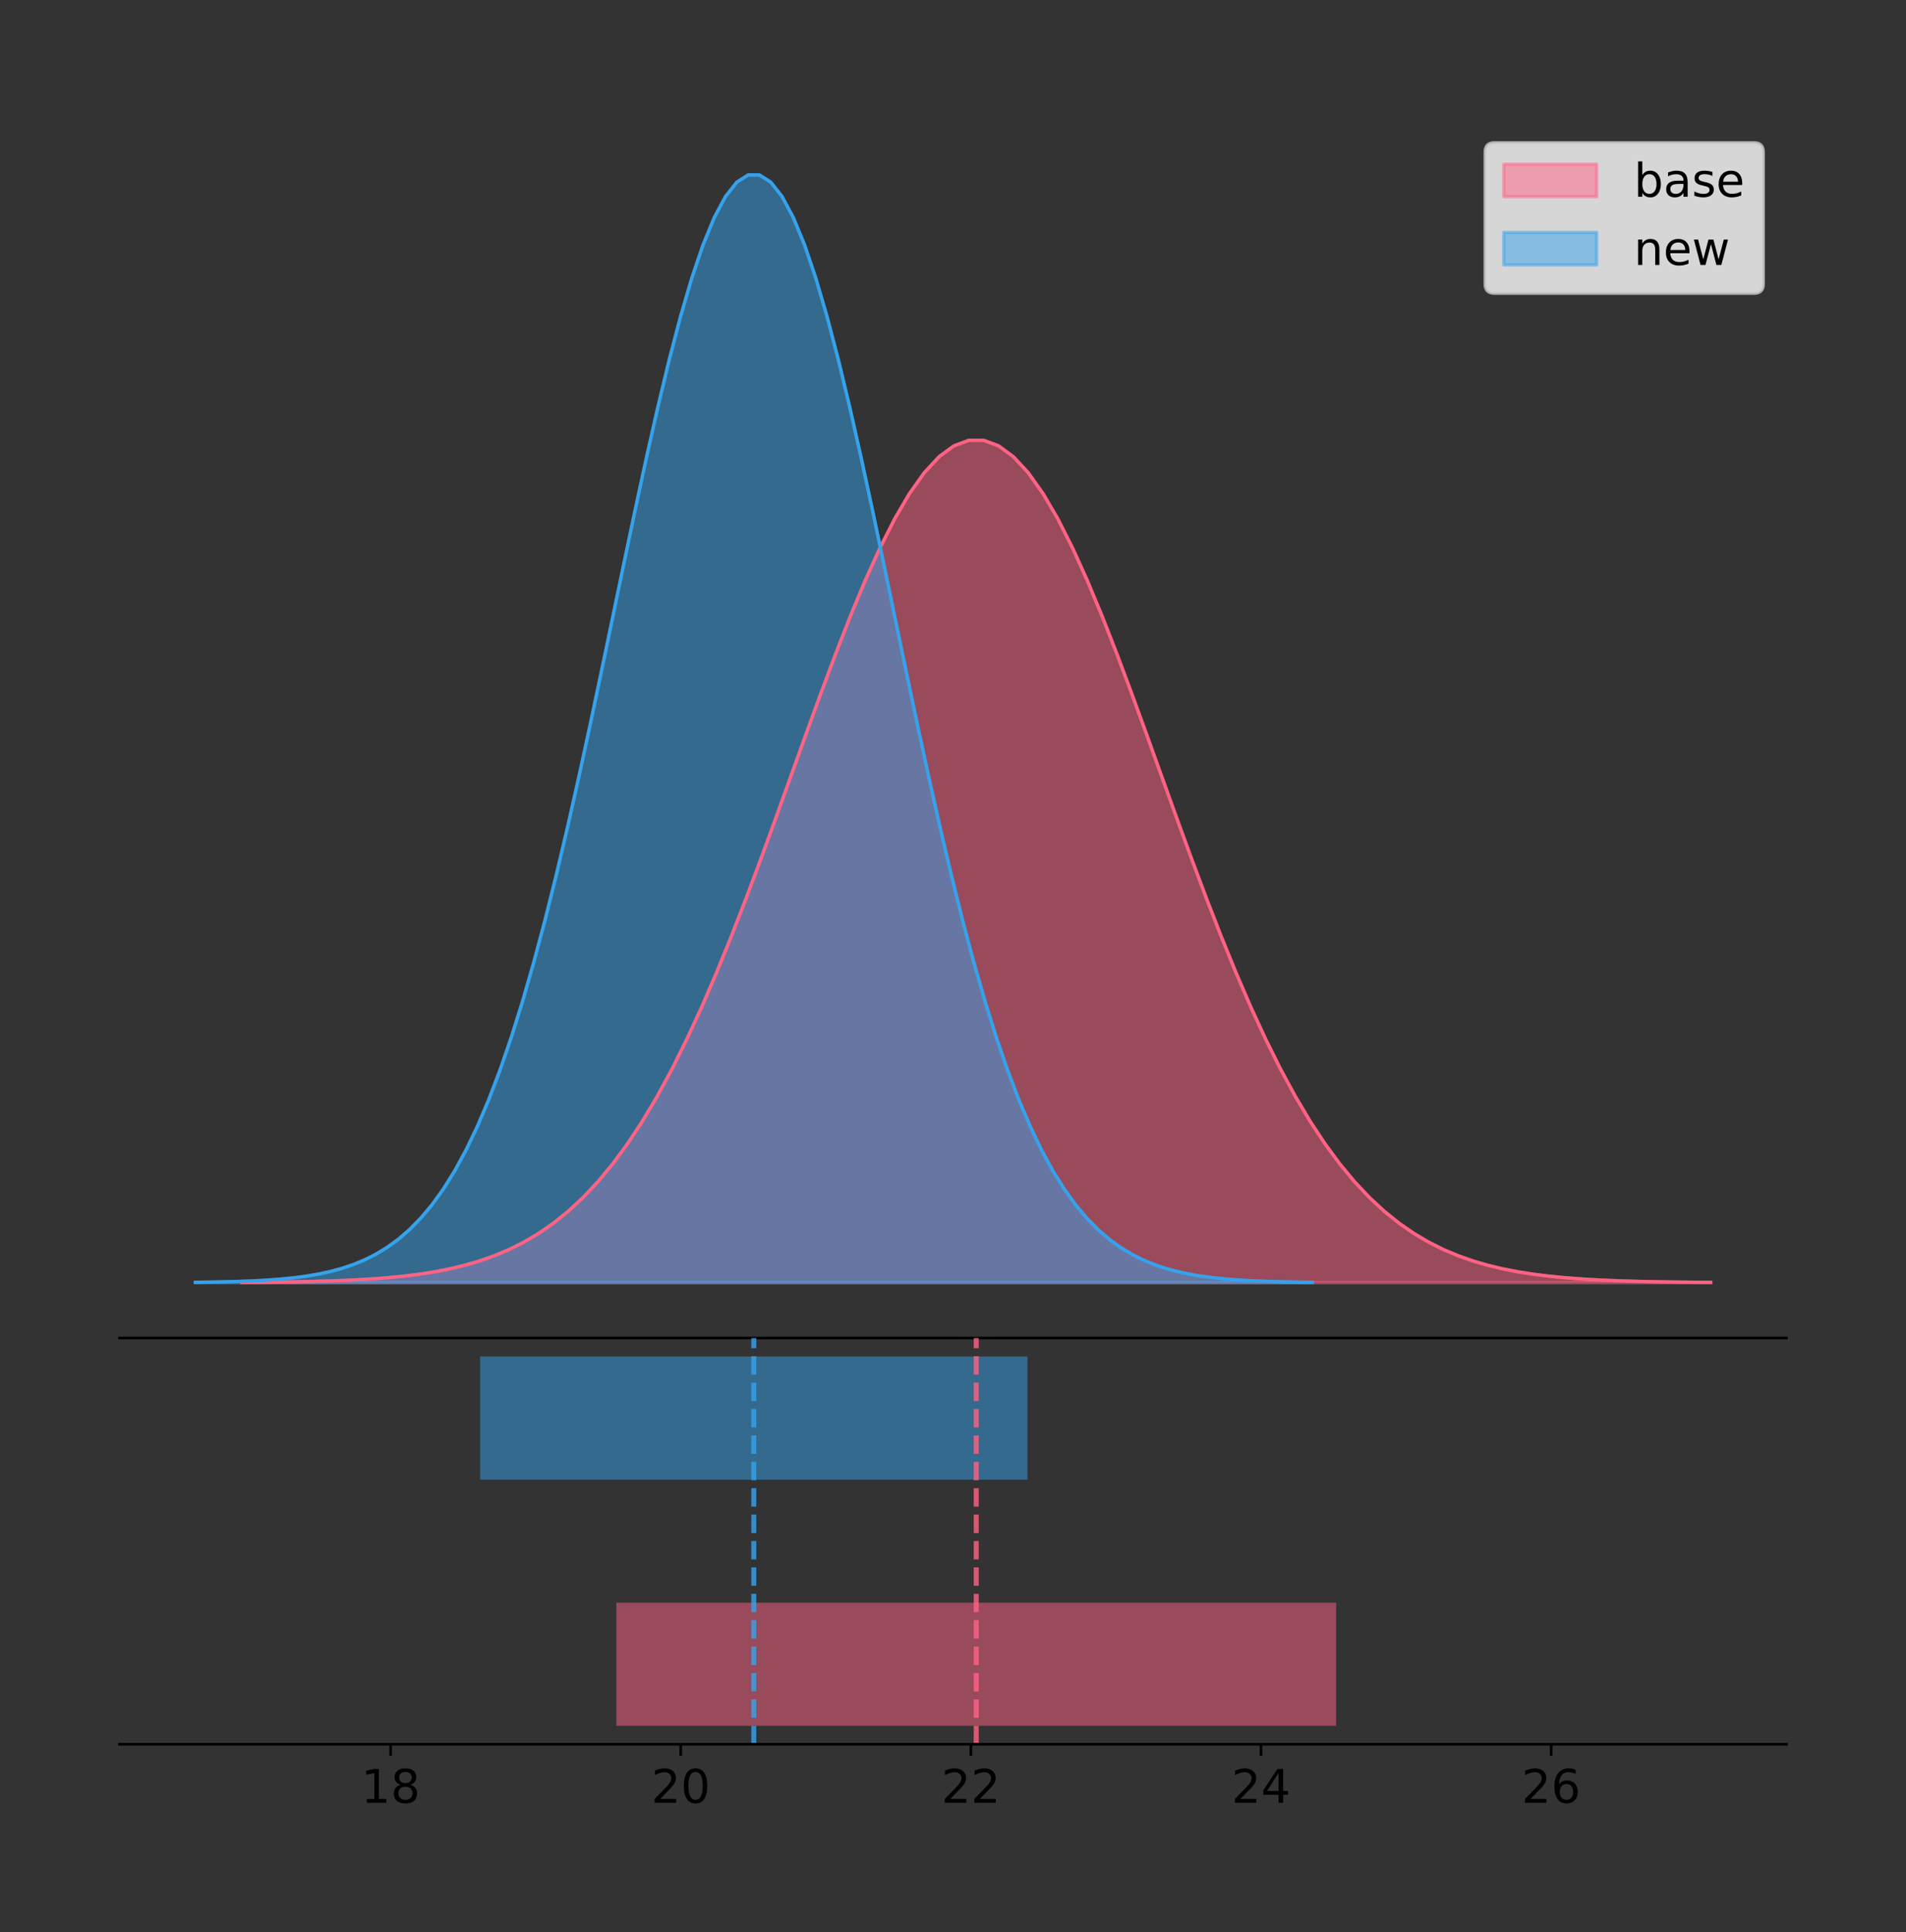 <?xml version="1.0" encoding="utf-8" standalone="no"?>
<!DOCTYPE svg PUBLIC "-//W3C//DTD SVG 1.1//EN"
  "http://www.w3.org/Graphics/SVG/1.1/DTD/svg11.dtd">
<!-- Created with matplotlib (https://matplotlib.org/) -->
<svg height="581.789pt" version="1.1" viewBox="0 0 574.2 581.789" width="574.2pt" xmlns="http://www.w3.org/2000/svg" xmlns:xlink="http://www.w3.org/1999/xlink">
 <rect x="0" y="0" width="574.2" height="581.789" fill="#333333" stroke="none"/>
 <defs>
  <style type="text/css">
*{stroke-linecap:butt;stroke-linejoin:round;}
  </style>
 </defs>
 <g id="figure_1">
  <g id="patch_1">
   <path d="M 0 581.789 
L 574.2 581.789 
L 574.2 0 
L 0 0 
z
" style="fill:none;"/>
  </g>
  <g id="axes_1">
   <g id="patch_2">
    <path d="M 36 402.93 
L 538.2 402.93 
L 538.2 36 
L 36 36 
z
" style="fill:none;"/>
   </g>
   <g id="PolyCollection_1">
    <defs>
     <path d="M 72.83 -195.538 
L 72.83 -195.623 
L 77.3 -195.655 
L 81.77 -195.698 
L 86.24 -195.756 
L 90.71 -195.832 
L 95.18 -195.933 
L 99.651 -196.065 
L 104.121 -196.235 
L 108.591 -196.455 
L 113.061 -196.737 
L 117.531 -197.095 
L 122.001 -197.546 
L 126.471 -198.112 
L 130.942 -198.815 
L 135.412 -199.684 
L 139.882 -200.748 
L 144.352 -202.044 
L 148.822 -203.608 
L 153.292 -205.483 
L 157.762 -207.715 
L 162.232 -210.35 
L 166.703 -213.438 
L 171.173 -217.029 
L 175.643 -221.173 
L 180.113 -225.917 
L 184.583 -231.304 
L 189.053 -237.372 
L 193.523 -244.151 
L 197.993 -251.661 
L 202.464 -259.91 
L 206.934 -268.891 
L 211.404 -278.58 
L 215.874 -288.938 
L 220.344 -299.903 
L 224.814 -311.397 
L 229.284 -323.32 
L 233.755 -335.552 
L 238.225 -347.957 
L 242.695 -360.381 
L 247.165 -372.657 
L 251.635 -384.609 
L 256.105 -396.054 
L 260.575 -406.807 
L 265.045 -416.688 
L 269.516 -425.525 
L 273.986 -433.158 
L 278.456 -439.446 
L 282.926 -444.271 
L 287.396 -447.541 
L 291.866 -449.192 
L 296.336 -449.192 
L 300.806 -447.541 
L 305.277 -444.271 
L 309.747 -439.446 
L 314.217 -433.158 
L 318.687 -425.525 
L 323.157 -416.688 
L 327.627 -406.807 
L 332.097 -396.054 
L 336.568 -384.609 
L 341.038 -372.657 
L 345.508 -360.381 
L 349.978 -347.957 
L 354.448 -335.552 
L 358.918 -323.32 
L 363.388 -311.397 
L 367.858 -299.903 
L 372.329 -288.938 
L 376.799 -278.58 
L 381.269 -268.891 
L 385.739 -259.91 
L 390.209 -251.661 
L 394.679 -244.151 
L 399.149 -237.372 
L 403.619 -231.304 
L 408.09 -225.917 
L 412.56 -221.173 
L 417.03 -217.029 
L 421.5 -213.438 
L 425.97 -210.35 
L 430.44 -207.715 
L 434.91 -205.483 
L 439.381 -203.608 
L 443.851 -202.044 
L 448.321 -200.748 
L 452.791 -199.684 
L 457.261 -198.815 
L 461.731 -198.112 
L 466.201 -197.546 
L 470.671 -197.095 
L 475.142 -196.737 
L 479.612 -196.455 
L 484.082 -196.235 
L 488.552 -196.065 
L 493.022 -195.933 
L 497.492 -195.832 
L 501.962 -195.756 
L 506.432 -195.698 
L 510.903 -195.655 
L 515.373 -195.623 
L 515.373 -195.538 
L 515.373 -195.538 
L 510.903 -195.538 
L 506.432 -195.538 
L 501.962 -195.538 
L 497.492 -195.538 
L 493.022 -195.538 
L 488.552 -195.538 
L 484.082 -195.538 
L 479.612 -195.538 
L 475.142 -195.538 
L 470.671 -195.538 
L 466.201 -195.538 
L 461.731 -195.538 
L 457.261 -195.538 
L 452.791 -195.538 
L 448.321 -195.538 
L 443.851 -195.538 
L 439.381 -195.538 
L 434.91 -195.538 
L 430.44 -195.538 
L 425.97 -195.538 
L 421.5 -195.538 
L 417.03 -195.538 
L 412.56 -195.538 
L 408.09 -195.538 
L 403.619 -195.538 
L 399.149 -195.538 
L 394.679 -195.538 
L 390.209 -195.538 
L 385.739 -195.538 
L 381.269 -195.538 
L 376.799 -195.538 
L 372.329 -195.538 
L 367.858 -195.538 
L 363.388 -195.538 
L 358.918 -195.538 
L 354.448 -195.538 
L 349.978 -195.538 
L 345.508 -195.538 
L 341.038 -195.538 
L 336.568 -195.538 
L 332.097 -195.538 
L 327.627 -195.538 
L 323.157 -195.538 
L 318.687 -195.538 
L 314.217 -195.538 
L 309.747 -195.538 
L 305.277 -195.538 
L 300.806 -195.538 
L 296.336 -195.538 
L 291.866 -195.538 
L 287.396 -195.538 
L 282.926 -195.538 
L 278.456 -195.538 
L 273.986 -195.538 
L 269.516 -195.538 
L 265.045 -195.538 
L 260.575 -195.538 
L 256.105 -195.538 
L 251.635 -195.538 
L 247.165 -195.538 
L 242.695 -195.538 
L 238.225 -195.538 
L 233.755 -195.538 
L 229.284 -195.538 
L 224.814 -195.538 
L 220.344 -195.538 
L 215.874 -195.538 
L 211.404 -195.538 
L 206.934 -195.538 
L 202.464 -195.538 
L 197.993 -195.538 
L 193.523 -195.538 
L 189.053 -195.538 
L 184.583 -195.538 
L 180.113 -195.538 
L 175.643 -195.538 
L 171.173 -195.538 
L 166.703 -195.538 
L 162.232 -195.538 
L 157.762 -195.538 
L 153.292 -195.538 
L 148.822 -195.538 
L 144.352 -195.538 
L 139.882 -195.538 
L 135.412 -195.538 
L 130.942 -195.538 
L 126.471 -195.538 
L 122.001 -195.538 
L 117.531 -195.538 
L 113.061 -195.538 
L 108.591 -195.538 
L 104.121 -195.538 
L 99.651 -195.538 
L 95.18 -195.538 
L 90.71 -195.538 
L 86.24 -195.538 
L 81.77 -195.538 
L 77.3 -195.538 
L 72.83 -195.538 
z
" id="m3163183714" style="stroke:#ff6384;stroke-opacity:0.5;"/>
    </defs>
    <g clip-path="url(#p954b2e7276)">
     <use style="fill:#ff6384;fill-opacity:0.5;stroke:#ff6384;stroke-opacity:0.5;" x="0" xlink:href="#m3163183714" y="581.789"/>
    </g>
   </g>
   <g id="PolyCollection_2">
    <defs>
     <path d="M 58.827 -195.538 
L 58.827 -195.65 
L 62.226 -195.692 
L 65.626 -195.749 
L 69.025 -195.825 
L 72.424 -195.925 
L 75.823 -196.058 
L 79.222 -196.23 
L 82.621 -196.455 
L 86.021 -196.744 
L 89.42 -197.115 
L 92.819 -197.585 
L 96.218 -198.179 
L 99.617 -198.923 
L 103.016 -199.848 
L 106.415 -200.99 
L 109.815 -202.39 
L 113.214 -204.093 
L 116.613 -206.151 
L 120.012 -208.617 
L 123.411 -211.552 
L 126.81 -215.017 
L 130.21 -219.078 
L 133.609 -223.801 
L 137.008 -229.25 
L 140.407 -235.488 
L 143.806 -242.572 
L 147.205 -250.552 
L 150.604 -259.468 
L 154.004 -269.344 
L 157.403 -280.192 
L 160.802 -292.002 
L 164.201 -304.744 
L 167.6 -318.365 
L 170.999 -332.786 
L 174.399 -347.901 
L 177.798 -363.58 
L 181.197 -379.667 
L 184.596 -395.98 
L 187.995 -412.318 
L 191.394 -428.462 
L 194.793 -444.18 
L 198.193 -459.23 
L 201.592 -473.372 
L 204.991 -486.366 
L 208.39 -497.987 
L 211.789 -508.025 
L 215.188 -516.294 
L 218.588 -522.64 
L 221.987 -526.94 
L 225.386 -529.111 
L 228.785 -529.111 
L 232.184 -526.94 
L 235.583 -522.64 
L 238.982 -516.294 
L 242.382 -508.025 
L 245.781 -497.987 
L 249.18 -486.366 
L 252.579 -473.372 
L 255.978 -459.23 
L 259.377 -444.18 
L 262.777 -428.462 
L 266.176 -412.318 
L 269.575 -395.98 
L 272.974 -379.667 
L 276.373 -363.58 
L 279.772 -347.901 
L 283.172 -332.786 
L 286.571 -318.365 
L 289.97 -304.744 
L 293.369 -292.002 
L 296.768 -280.192 
L 300.167 -269.344 
L 303.566 -259.468 
L 306.966 -250.552 
L 310.365 -242.572 
L 313.764 -235.488 
L 317.163 -229.25 
L 320.562 -223.801 
L 323.961 -219.078 
L 327.361 -215.017 
L 330.76 -211.552 
L 334.159 -208.617 
L 337.558 -206.151 
L 340.957 -204.093 
L 344.356 -202.39 
L 347.755 -200.99 
L 351.155 -199.848 
L 354.554 -198.923 
L 357.953 -198.179 
L 361.352 -197.585 
L 364.751 -197.115 
L 368.15 -196.744 
L 371.55 -196.455 
L 374.949 -196.23 
L 378.348 -196.058 
L 381.747 -195.925 
L 385.146 -195.825 
L 388.545 -195.749 
L 391.944 -195.692 
L 395.344 -195.65 
L 395.344 -195.538 
L 395.344 -195.538 
L 391.944 -195.538 
L 388.545 -195.538 
L 385.146 -195.538 
L 381.747 -195.538 
L 378.348 -195.538 
L 374.949 -195.538 
L 371.55 -195.538 
L 368.15 -195.538 
L 364.751 -195.538 
L 361.352 -195.538 
L 357.953 -195.538 
L 354.554 -195.538 
L 351.155 -195.538 
L 347.755 -195.538 
L 344.356 -195.538 
L 340.957 -195.538 
L 337.558 -195.538 
L 334.159 -195.538 
L 330.76 -195.538 
L 327.361 -195.538 
L 323.961 -195.538 
L 320.562 -195.538 
L 317.163 -195.538 
L 313.764 -195.538 
L 310.365 -195.538 
L 306.966 -195.538 
L 303.566 -195.538 
L 300.167 -195.538 
L 296.768 -195.538 
L 293.369 -195.538 
L 289.97 -195.538 
L 286.571 -195.538 
L 283.172 -195.538 
L 279.772 -195.538 
L 276.373 -195.538 
L 272.974 -195.538 
L 269.575 -195.538 
L 266.176 -195.538 
L 262.777 -195.538 
L 259.377 -195.538 
L 255.978 -195.538 
L 252.579 -195.538 
L 249.18 -195.538 
L 245.781 -195.538 
L 242.382 -195.538 
L 238.982 -195.538 
L 235.583 -195.538 
L 232.184 -195.538 
L 228.785 -195.538 
L 225.386 -195.538 
L 221.987 -195.538 
L 218.588 -195.538 
L 215.188 -195.538 
L 211.789 -195.538 
L 208.39 -195.538 
L 204.991 -195.538 
L 201.592 -195.538 
L 198.193 -195.538 
L 194.793 -195.538 
L 191.394 -195.538 
L 187.995 -195.538 
L 184.596 -195.538 
L 181.197 -195.538 
L 177.798 -195.538 
L 174.399 -195.538 
L 170.999 -195.538 
L 167.6 -195.538 
L 164.201 -195.538 
L 160.802 -195.538 
L 157.403 -195.538 
L 154.004 -195.538 
L 150.604 -195.538 
L 147.205 -195.538 
L 143.806 -195.538 
L 140.407 -195.538 
L 137.008 -195.538 
L 133.609 -195.538 
L 130.21 -195.538 
L 126.81 -195.538 
L 123.411 -195.538 
L 120.012 -195.538 
L 116.613 -195.538 
L 113.214 -195.538 
L 109.815 -195.538 
L 106.415 -195.538 
L 103.016 -195.538 
L 99.617 -195.538 
L 96.218 -195.538 
L 92.819 -195.538 
L 89.42 -195.538 
L 86.021 -195.538 
L 82.621 -195.538 
L 79.222 -195.538 
L 75.823 -195.538 
L 72.424 -195.538 
L 69.025 -195.538 
L 65.626 -195.538 
L 62.226 -195.538 
L 58.827 -195.538 
z
" id="m84c30f423c" style="stroke:#36a2eb;stroke-opacity:0.5;"/>
    </defs>
    <g clip-path="url(#p954b2e7276)">
     <use style="fill:#36a2eb;fill-opacity:0.5;stroke:#36a2eb;stroke-opacity:0.5;" x="0" xlink:href="#m84c30f423c" y="581.789"/>
    </g>
   </g>
   <g id="line2d_1">
    <path clip-path="url(#p954b2e7276)" d="M 72.83 386.166 
L 77.3 386.134 
L 81.77 386.091 
L 86.24 386.033 
L 90.71 385.957 
L 95.18 385.856 
L 99.651 385.725 
L 104.121 385.554 
L 108.591 385.334 
L 113.061 385.052 
L 117.531 384.695 
L 122.001 384.243 
L 126.471 383.677 
L 130.942 382.974 
L 135.412 382.106 
L 139.882 381.041 
L 144.352 379.746 
L 148.822 378.181 
L 153.292 376.306 
L 157.762 374.074 
L 162.232 371.439 
L 166.703 368.351 
L 171.173 364.76 
L 175.643 360.616 
L 180.113 355.873 
L 184.583 350.486 
L 189.053 344.418 
L 193.523 337.638 
L 197.993 330.128 
L 202.464 321.879 
L 206.934 312.899 
L 211.404 303.209 
L 215.874 292.852 
L 220.344 281.886 
L 224.814 270.392 
L 229.284 258.469 
L 233.755 246.237 
L 238.225 233.832 
L 242.695 221.408 
L 247.165 209.132 
L 251.635 197.18 
L 256.105 185.736 
L 260.575 174.982 
L 265.045 165.101 
L 269.516 156.265 
L 273.986 148.632 
L 278.456 142.343 
L 282.926 137.518 
L 287.396 134.249 
L 291.866 132.598 
L 296.336 132.598 
L 300.806 134.249 
L 305.277 137.518 
L 309.747 142.343 
L 314.217 148.632 
L 318.687 156.265 
L 323.157 165.101 
L 327.627 174.982 
L 332.097 185.736 
L 336.568 197.18 
L 341.038 209.132 
L 345.508 221.408 
L 349.978 233.832 
L 354.448 246.237 
L 358.918 258.469 
L 363.388 270.392 
L 367.858 281.886 
L 372.329 292.852 
L 376.799 303.209 
L 381.269 312.899 
L 385.739 321.879 
L 390.209 330.128 
L 394.679 337.638 
L 399.149 344.418 
L 403.619 350.486 
L 408.09 355.873 
L 412.56 360.616 
L 417.03 364.76 
L 421.5 368.351 
L 425.97 371.439 
L 430.44 374.074 
L 434.91 376.306 
L 439.381 378.181 
L 443.851 379.746 
L 448.321 381.041 
L 452.791 382.106 
L 457.261 382.974 
L 461.731 383.677 
L 466.201 384.243 
L 470.671 384.695 
L 475.142 385.052 
L 479.612 385.334 
L 484.082 385.554 
L 488.552 385.725 
L 493.022 385.856 
L 497.492 385.957 
L 501.962 386.033 
L 506.432 386.091 
L 510.903 386.134 
L 515.373 386.166 
" style="fill:none;stroke:#ff6384;stroke-linecap:square;"/>
   </g>
   <g id="line2d_2">
    <path clip-path="url(#p954b2e7276)" d="M 58.827 386.139 
L 62.226 386.097 
L 65.626 386.04 
L 69.025 385.965 
L 72.424 385.864 
L 75.823 385.732 
L 79.222 385.559 
L 82.621 385.334 
L 86.021 385.045 
L 89.42 384.675 
L 92.819 384.204 
L 96.218 383.61 
L 99.617 382.867 
L 103.016 381.941 
L 106.415 380.799 
L 109.815 379.399 
L 113.214 377.696 
L 116.613 375.639 
L 120.012 373.172 
L 123.411 370.238 
L 126.81 366.772 
L 130.21 362.711 
L 133.609 357.989 
L 137.008 352.539 
L 140.407 346.301 
L 143.806 339.217 
L 147.205 331.237 
L 150.604 322.322 
L 154.004 312.445 
L 157.403 301.597 
L 160.802 289.787 
L 164.201 277.045 
L 167.6 263.424 
L 170.999 249.004 
L 174.399 233.888 
L 177.798 218.209 
L 181.197 202.123 
L 184.596 185.809 
L 187.995 169.471 
L 191.394 153.327 
L 194.793 137.61 
L 198.193 122.559 
L 201.592 108.418 
L 204.991 95.423 
L 208.39 83.803 
L 211.789 73.765 
L 215.188 65.495 
L 218.588 59.15 
L 221.987 54.85 
L 225.386 52.679 
L 228.785 52.679 
L 232.184 54.85 
L 235.583 59.15 
L 238.982 65.495 
L 242.382 73.765 
L 245.781 83.803 
L 249.18 95.423 
L 252.579 108.418 
L 255.978 122.559 
L 259.377 137.61 
L 262.777 153.327 
L 266.176 169.471 
L 269.575 185.809 
L 272.974 202.123 
L 276.373 218.209 
L 279.772 233.888 
L 283.172 249.004 
L 286.571 263.424 
L 289.97 277.045 
L 293.369 289.787 
L 296.768 301.597 
L 300.167 312.445 
L 303.566 322.322 
L 306.966 331.237 
L 310.365 339.217 
L 313.764 346.301 
L 317.163 352.539 
L 320.562 357.989 
L 323.961 362.711 
L 327.361 366.772 
L 330.76 370.238 
L 334.159 373.172 
L 337.558 375.639 
L 340.957 377.696 
L 344.356 379.399 
L 347.755 380.799 
L 351.155 381.941 
L 354.554 382.867 
L 357.953 383.61 
L 361.352 384.204 
L 364.751 384.675 
L 368.15 385.045 
L 371.55 385.334 
L 374.949 385.559 
L 378.348 385.732 
L 381.747 385.864 
L 385.146 385.965 
L 388.545 386.04 
L 391.944 386.097 
L 395.344 386.139 
" style="fill:none;stroke:#36a2eb;stroke-linecap:square;"/>
   </g>
   <g id="patch_3">
    <path d="M 36 402.93 
L 538.2 402.93 
" style="fill:none;stroke:#000000;stroke-linecap:square;stroke-linejoin:miter;stroke-width:0.8;"/>
   </g>
   <g id="legend_1">
    <g id="patch_4">
     <path d="M 450.225 88.299 
L 528.4 88.299 
Q 531.2 88.299 531.2 85.499 
L 531.2 45.8 
Q 531.2 43 528.4 43 
L 450.225 43 
Q 447.425 43 447.425 45.8 
L 447.425 85.499 
Q 447.425 88.299 450.225 88.299 
z
" style="fill:#ffffff;opacity:0.8;stroke:#cccccc;stroke-linejoin:miter;"/>
    </g>
    <g id="patch_5">
     <path d="M 453.025 59.238 
L 481.025 59.238 
L 481.025 49.438 
L 453.025 49.438 
z
" style="fill:#ff6384;opacity:0.5;stroke:#ff6384;stroke-linejoin:miter;"/>
    </g>
    <g id="text_1">
     <!-- base -->
     <defs>
      <path d="M 48.688 27.297 
Q 48.688 37.203 44.609 42.844 
Q 40.531 48.484 33.406 48.484 
Q 26.266 48.484 22.188 42.844 
Q 18.109 37.203 18.109 27.297 
Q 18.109 17.391 22.188 11.75 
Q 26.266 6.109 33.406 6.109 
Q 40.531 6.109 44.609 11.75 
Q 48.688 17.391 48.688 27.297 
z
M 18.109 46.391 
Q 20.953 51.266 25.266 53.625 
Q 29.594 56 35.594 56 
Q 45.562 56 51.781 48.094 
Q 58.016 40.188 58.016 27.297 
Q 58.016 14.406 51.781 6.484 
Q 45.562 -1.422 35.594 -1.422 
Q 29.594 -1.422 25.266 0.953 
Q 20.953 3.328 18.109 8.203 
L 18.109 0 
L 9.078 0 
L 9.078 75.984 
L 18.109 75.984 
z
" id="DejaVuSans-98"/>
      <path d="M 34.281 27.484 
Q 23.391 27.484 19.188 25 
Q 14.984 22.516 14.984 16.5 
Q 14.984 11.719 18.141 8.906 
Q 21.297 6.109 26.703 6.109 
Q 34.188 6.109 38.703 11.406 
Q 43.219 16.703 43.219 25.484 
L 43.219 27.484 
z
M 52.203 31.203 
L 52.203 0 
L 43.219 0 
L 43.219 8.297 
Q 40.141 3.328 35.547 0.953 
Q 30.953 -1.422 24.312 -1.422 
Q 15.922 -1.422 10.953 3.297 
Q 6 8.016 6 15.922 
Q 6 25.141 12.172 29.828 
Q 18.359 34.516 30.609 34.516 
L 43.219 34.516 
L 43.219 35.406 
Q 43.219 41.609 39.141 45 
Q 35.062 48.391 27.688 48.391 
Q 23 48.391 18.547 47.266 
Q 14.109 46.141 10.016 43.891 
L 10.016 52.203 
Q 14.938 54.109 19.578 55.047 
Q 24.219 56 28.609 56 
Q 40.484 56 46.344 49.844 
Q 52.203 43.703 52.203 31.203 
z
" id="DejaVuSans-97"/>
      <path d="M 44.281 53.078 
L 44.281 44.578 
Q 40.484 46.531 36.375 47.5 
Q 32.281 48.484 27.875 48.484 
Q 21.188 48.484 17.844 46.438 
Q 14.5 44.391 14.5 40.281 
Q 14.5 37.156 16.891 35.375 
Q 19.281 33.594 26.516 31.984 
L 29.594 31.297 
Q 39.156 29.25 43.188 25.516 
Q 47.219 21.781 47.219 15.094 
Q 47.219 7.469 41.188 3.016 
Q 35.156 -1.422 24.609 -1.422 
Q 20.219 -1.422 15.453 -0.562 
Q 10.688 0.297 5.422 2 
L 5.422 11.281 
Q 10.406 8.688 15.234 7.391 
Q 20.062 6.109 24.812 6.109 
Q 31.156 6.109 34.562 8.281 
Q 37.984 10.453 37.984 14.406 
Q 37.984 18.062 35.516 20.016 
Q 33.062 21.969 24.703 23.781 
L 21.578 24.516 
Q 13.234 26.266 9.516 29.906 
Q 5.812 33.547 5.812 39.891 
Q 5.812 47.609 11.281 51.797 
Q 16.75 56 26.812 56 
Q 31.781 56 36.172 55.266 
Q 40.578 54.547 44.281 53.078 
z
" id="DejaVuSans-115"/>
      <path d="M 56.203 29.594 
L 56.203 25.203 
L 14.891 25.203 
Q 15.484 15.922 20.484 11.062 
Q 25.484 6.203 34.422 6.203 
Q 39.594 6.203 44.453 7.469 
Q 49.312 8.734 54.109 11.281 
L 54.109 2.781 
Q 49.266 0.734 44.188 -0.344 
Q 39.109 -1.422 33.891 -1.422 
Q 20.797 -1.422 13.156 6.188 
Q 5.516 13.812 5.516 26.812 
Q 5.516 40.234 12.766 48.109 
Q 20.016 56 32.328 56 
Q 43.359 56 49.781 48.891 
Q 56.203 41.797 56.203 29.594 
z
M 47.219 32.234 
Q 47.125 39.594 43.094 43.984 
Q 39.062 48.391 32.422 48.391 
Q 24.906 48.391 20.391 44.141 
Q 15.875 39.891 15.188 32.172 
z
" id="DejaVuSans-101"/>
     </defs>
     <g transform="translate(492.225 59.238)scale(0.14 -0.14)">
      <use xlink:href="#DejaVuSans-98"/>
      <use x="63.477" xlink:href="#DejaVuSans-97"/>
      <use x="124.756" xlink:href="#DejaVuSans-115"/>
      <use x="176.855" xlink:href="#DejaVuSans-101"/>
     </g>
    </g>
    <g id="patch_6">
     <path d="M 453.025 79.787 
L 481.025 79.787 
L 481.025 69.987 
L 453.025 69.987 
z
" style="fill:#36a2eb;opacity:0.5;stroke:#36a2eb;stroke-linejoin:miter;"/>
    </g>
    <g id="text_2">
     <!-- new -->
     <defs>
      <path d="M 54.891 33.016 
L 54.891 0 
L 45.906 0 
L 45.906 32.719 
Q 45.906 40.484 42.875 44.328 
Q 39.844 48.188 33.797 48.188 
Q 26.516 48.188 22.312 43.547 
Q 18.109 38.922 18.109 30.906 
L 18.109 0 
L 9.078 0 
L 9.078 54.688 
L 18.109 54.688 
L 18.109 46.188 
Q 21.344 51.125 25.703 53.562 
Q 30.078 56 35.797 56 
Q 45.219 56 50.047 50.172 
Q 54.891 44.344 54.891 33.016 
z
" id="DejaVuSans-110"/>
      <path d="M 4.203 54.688 
L 13.188 54.688 
L 24.422 12.016 
L 35.594 54.688 
L 46.188 54.688 
L 57.422 12.016 
L 68.609 54.688 
L 77.594 54.688 
L 63.281 0 
L 52.688 0 
L 40.922 44.828 
L 29.109 0 
L 18.5 0 
z
" id="DejaVuSans-119"/>
     </defs>
     <g transform="translate(492.225 79.787)scale(0.14 -0.14)">
      <use xlink:href="#DejaVuSans-110"/>
      <use x="63.379" xlink:href="#DejaVuSans-101"/>
      <use x="124.902" xlink:href="#DejaVuSans-119"/>
     </g>
    </g>
   </g>
  </g>
  <g id="axes_2">
   <g id="patch_7">
    <path d="M 36 525.24 
L 538.2 525.24 
L 538.2 402.93 
L 36 402.93 
z
" style="fill:none;"/>
   </g>
   <g id="patch_8">
    <path clip-path="url(#pa615a1f13a)" d="M 185.678 519.68 
L 402.524 519.68 
L 402.524 482.617 
L 185.678 482.617 
z
" style="fill:#ff6384;opacity:0.5;"/>
   </g>
   <g id="patch_9">
    <path clip-path="url(#pa615a1f13a)" d="M 144.639 445.553 
L 309.532 445.553 
L 309.532 408.49 
L 144.639 408.49 
z
" style="fill:#36a2eb;opacity:0.5;"/>
   </g>
   <g id="matplotlib.axis_1">
    <g id="xtick_1">
     <g id="line2d_3">
      <defs>
       <path d="M 0 0 
L 0 3.5 
" id="mc90a7f03f3" style="stroke:#000000;stroke-width:0.8;"/>
      </defs>
      <g>
       <use style="stroke:#000000;stroke-width:0.8;" x="117.688" xlink:href="#mc90a7f03f3" y="525.24"/>
      </g>
     </g>
     <g id="text_3">
      <!-- 18 -->
      <defs>
       <path d="M 12.406 8.297 
L 28.516 8.297 
L 28.516 63.922 
L 10.984 60.406 
L 10.984 69.391 
L 28.422 72.906 
L 38.281 72.906 
L 38.281 8.297 
L 54.391 8.297 
L 54.391 0 
L 12.406 0 
z
" id="DejaVuSans-49"/>
       <path d="M 31.781 34.625 
Q 24.75 34.625 20.719 30.859 
Q 16.703 27.094 16.703 20.516 
Q 16.703 13.922 20.719 10.156 
Q 24.75 6.391 31.781 6.391 
Q 38.812 6.391 42.859 10.172 
Q 46.922 13.969 46.922 20.516 
Q 46.922 27.094 42.891 30.859 
Q 38.875 34.625 31.781 34.625 
z
M 21.922 38.812 
Q 15.578 40.375 12.031 44.719 
Q 8.5 49.078 8.5 55.328 
Q 8.5 64.062 14.719 69.141 
Q 20.953 74.219 31.781 74.219 
Q 42.672 74.219 48.875 69.141 
Q 55.078 64.062 55.078 55.328 
Q 55.078 49.078 51.531 44.719 
Q 48 40.375 41.703 38.812 
Q 48.828 37.156 52.797 32.312 
Q 56.781 27.484 56.781 20.516 
Q 56.781 9.906 50.312 4.234 
Q 43.844 -1.422 31.781 -1.422 
Q 19.734 -1.422 13.25 4.234 
Q 6.781 9.906 6.781 20.516 
Q 6.781 27.484 10.781 32.312 
Q 14.797 37.156 21.922 38.812 
z
M 18.312 54.391 
Q 18.312 48.734 21.844 45.562 
Q 25.391 42.391 31.781 42.391 
Q 38.141 42.391 41.719 45.562 
Q 45.312 48.734 45.312 54.391 
Q 45.312 60.062 41.719 63.234 
Q 38.141 66.406 31.781 66.406 
Q 25.391 66.406 21.844 63.234 
Q 18.312 60.062 18.312 54.391 
z
" id="DejaVuSans-56"/>
      </defs>
      <g transform="translate(108.781 542.878)scale(0.14 -0.14)">
       <use xlink:href="#DejaVuSans-49"/>
       <use x="63.623" xlink:href="#DejaVuSans-56"/>
      </g>
     </g>
    </g>
    <g id="xtick_2">
     <g id="line2d_4">
      <g>
       <use style="stroke:#000000;stroke-width:0.8;" x="205.091" xlink:href="#mc90a7f03f3" y="525.24"/>
      </g>
     </g>
     <g id="text_4">
      <!-- 20 -->
      <defs>
       <path d="M 19.188 8.297 
L 53.609 8.297 
L 53.609 0 
L 7.328 0 
L 7.328 8.297 
Q 12.938 14.109 22.625 23.891 
Q 32.328 33.688 34.812 36.531 
Q 39.547 41.844 41.422 45.531 
Q 43.312 49.219 43.312 52.781 
Q 43.312 58.594 39.234 62.25 
Q 35.156 65.922 28.609 65.922 
Q 23.969 65.922 18.812 64.312 
Q 13.672 62.703 7.812 59.422 
L 7.812 69.391 
Q 13.766 71.781 18.938 73 
Q 24.125 74.219 28.422 74.219 
Q 39.75 74.219 46.484 68.547 
Q 53.219 62.891 53.219 53.422 
Q 53.219 48.922 51.531 44.891 
Q 49.859 40.875 45.406 35.406 
Q 44.188 33.984 37.641 27.219 
Q 31.109 20.453 19.188 8.297 
z
" id="DejaVuSans-50"/>
       <path d="M 31.781 66.406 
Q 24.172 66.406 20.328 58.906 
Q 16.5 51.422 16.5 36.375 
Q 16.5 21.391 20.328 13.891 
Q 24.172 6.391 31.781 6.391 
Q 39.453 6.391 43.281 13.891 
Q 47.125 21.391 47.125 36.375 
Q 47.125 51.422 43.281 58.906 
Q 39.453 66.406 31.781 66.406 
z
M 31.781 74.219 
Q 44.047 74.219 50.516 64.516 
Q 56.984 54.828 56.984 36.375 
Q 56.984 17.969 50.516 8.266 
Q 44.047 -1.422 31.781 -1.422 
Q 19.531 -1.422 13.062 8.266 
Q 6.594 17.969 6.594 36.375 
Q 6.594 54.828 13.062 64.516 
Q 19.531 74.219 31.781 74.219 
z
" id="DejaVuSans-48"/>
      </defs>
      <g transform="translate(196.183 542.878)scale(0.14 -0.14)">
       <use xlink:href="#DejaVuSans-50"/>
       <use x="63.623" xlink:href="#DejaVuSans-48"/>
      </g>
     </g>
    </g>
    <g id="xtick_3">
     <g id="line2d_5">
      <g>
       <use style="stroke:#000000;stroke-width:0.8;" x="292.493" xlink:href="#mc90a7f03f3" y="525.24"/>
      </g>
     </g>
     <g id="text_5">
      <!-- 22 -->
      <g transform="translate(283.586 542.878)scale(0.14 -0.14)">
       <use xlink:href="#DejaVuSans-50"/>
       <use x="63.623" xlink:href="#DejaVuSans-50"/>
      </g>
     </g>
    </g>
    <g id="xtick_4">
     <g id="line2d_6">
      <g>
       <use style="stroke:#000000;stroke-width:0.8;" x="379.895" xlink:href="#mc90a7f03f3" y="525.24"/>
      </g>
     </g>
     <g id="text_6">
      <!-- 24 -->
      <defs>
       <path d="M 37.797 64.312 
L 12.891 25.391 
L 37.797 25.391 
z
M 35.203 72.906 
L 47.609 72.906 
L 47.609 25.391 
L 58.016 25.391 
L 58.016 17.188 
L 47.609 17.188 
L 47.609 0 
L 37.797 0 
L 37.797 17.188 
L 4.891 17.188 
L 4.891 26.703 
z
" id="DejaVuSans-52"/>
      </defs>
      <g transform="translate(370.988 542.878)scale(0.14 -0.14)">
       <use xlink:href="#DejaVuSans-50"/>
       <use x="63.623" xlink:href="#DejaVuSans-52"/>
      </g>
     </g>
    </g>
    <g id="xtick_5">
     <g id="line2d_7">
      <g>
       <use style="stroke:#000000;stroke-width:0.8;" x="467.298" xlink:href="#mc90a7f03f3" y="525.24"/>
      </g>
     </g>
     <g id="text_7">
      <!-- 26 -->
      <defs>
       <path d="M 33.016 40.375 
Q 26.375 40.375 22.484 35.828 
Q 18.609 31.297 18.609 23.391 
Q 18.609 15.531 22.484 10.953 
Q 26.375 6.391 33.016 6.391 
Q 39.656 6.391 43.531 10.953 
Q 47.406 15.531 47.406 23.391 
Q 47.406 31.297 43.531 35.828 
Q 39.656 40.375 33.016 40.375 
z
M 52.594 71.297 
L 52.594 62.312 
Q 48.875 64.062 45.094 64.984 
Q 41.312 65.922 37.594 65.922 
Q 27.828 65.922 22.672 59.328 
Q 17.531 52.734 16.797 39.406 
Q 19.672 43.656 24.016 45.922 
Q 28.375 48.188 33.594 48.188 
Q 44.578 48.188 50.953 41.516 
Q 57.328 34.859 57.328 23.391 
Q 57.328 12.156 50.688 5.359 
Q 44.047 -1.422 33.016 -1.422 
Q 20.359 -1.422 13.672 8.266 
Q 6.984 17.969 6.984 36.375 
Q 6.984 53.656 15.188 63.938 
Q 23.391 74.219 37.203 74.219 
Q 40.922 74.219 44.703 73.484 
Q 48.484 72.75 52.594 71.297 
z
" id="DejaVuSans-54"/>
      </defs>
      <g transform="translate(458.39 542.878)scale(0.14 -0.14)">
       <use xlink:href="#DejaVuSans-50"/>
       <use x="63.623" xlink:href="#DejaVuSans-54"/>
      </g>
     </g>
    </g>
   </g>
   <g id="line2d_8">
    <path clip-path="url(#pa615a1f13a)" d="M 294.101 525.24 
L 294.101 402.93 
" style="fill:none;stroke:#ff6384;stroke-dasharray:5.55,2.4;stroke-dashoffset:0;stroke-opacity:0.8;stroke-width:1.5;"/>
   </g>
   <g id="line2d_9">
    <path clip-path="url(#pa615a1f13a)" d="M 227.085 525.24 
L 227.085 402.93 
" style="fill:none;stroke:#36a2eb;stroke-dasharray:5.55,2.4;stroke-dashoffset:0;stroke-opacity:0.8;stroke-width:1.5;"/>
   </g>
   <g id="patch_10">
    <path d="M 36 525.24 
L 538.2 525.24 
" style="fill:none;stroke:#000000;stroke-linecap:square;stroke-linejoin:miter;stroke-width:0.8;"/>
   </g>
  </g>
 </g>
 <defs>
  <clipPath id="p954b2e7276">
   <rect height="366.93" width="502.2" x="36" y="36"/>
  </clipPath>
  <clipPath id="pa615a1f13a">
   <rect height="122.31" width="502.2" x="36" y="402.93"/>
  </clipPath>
 </defs>
</svg>
